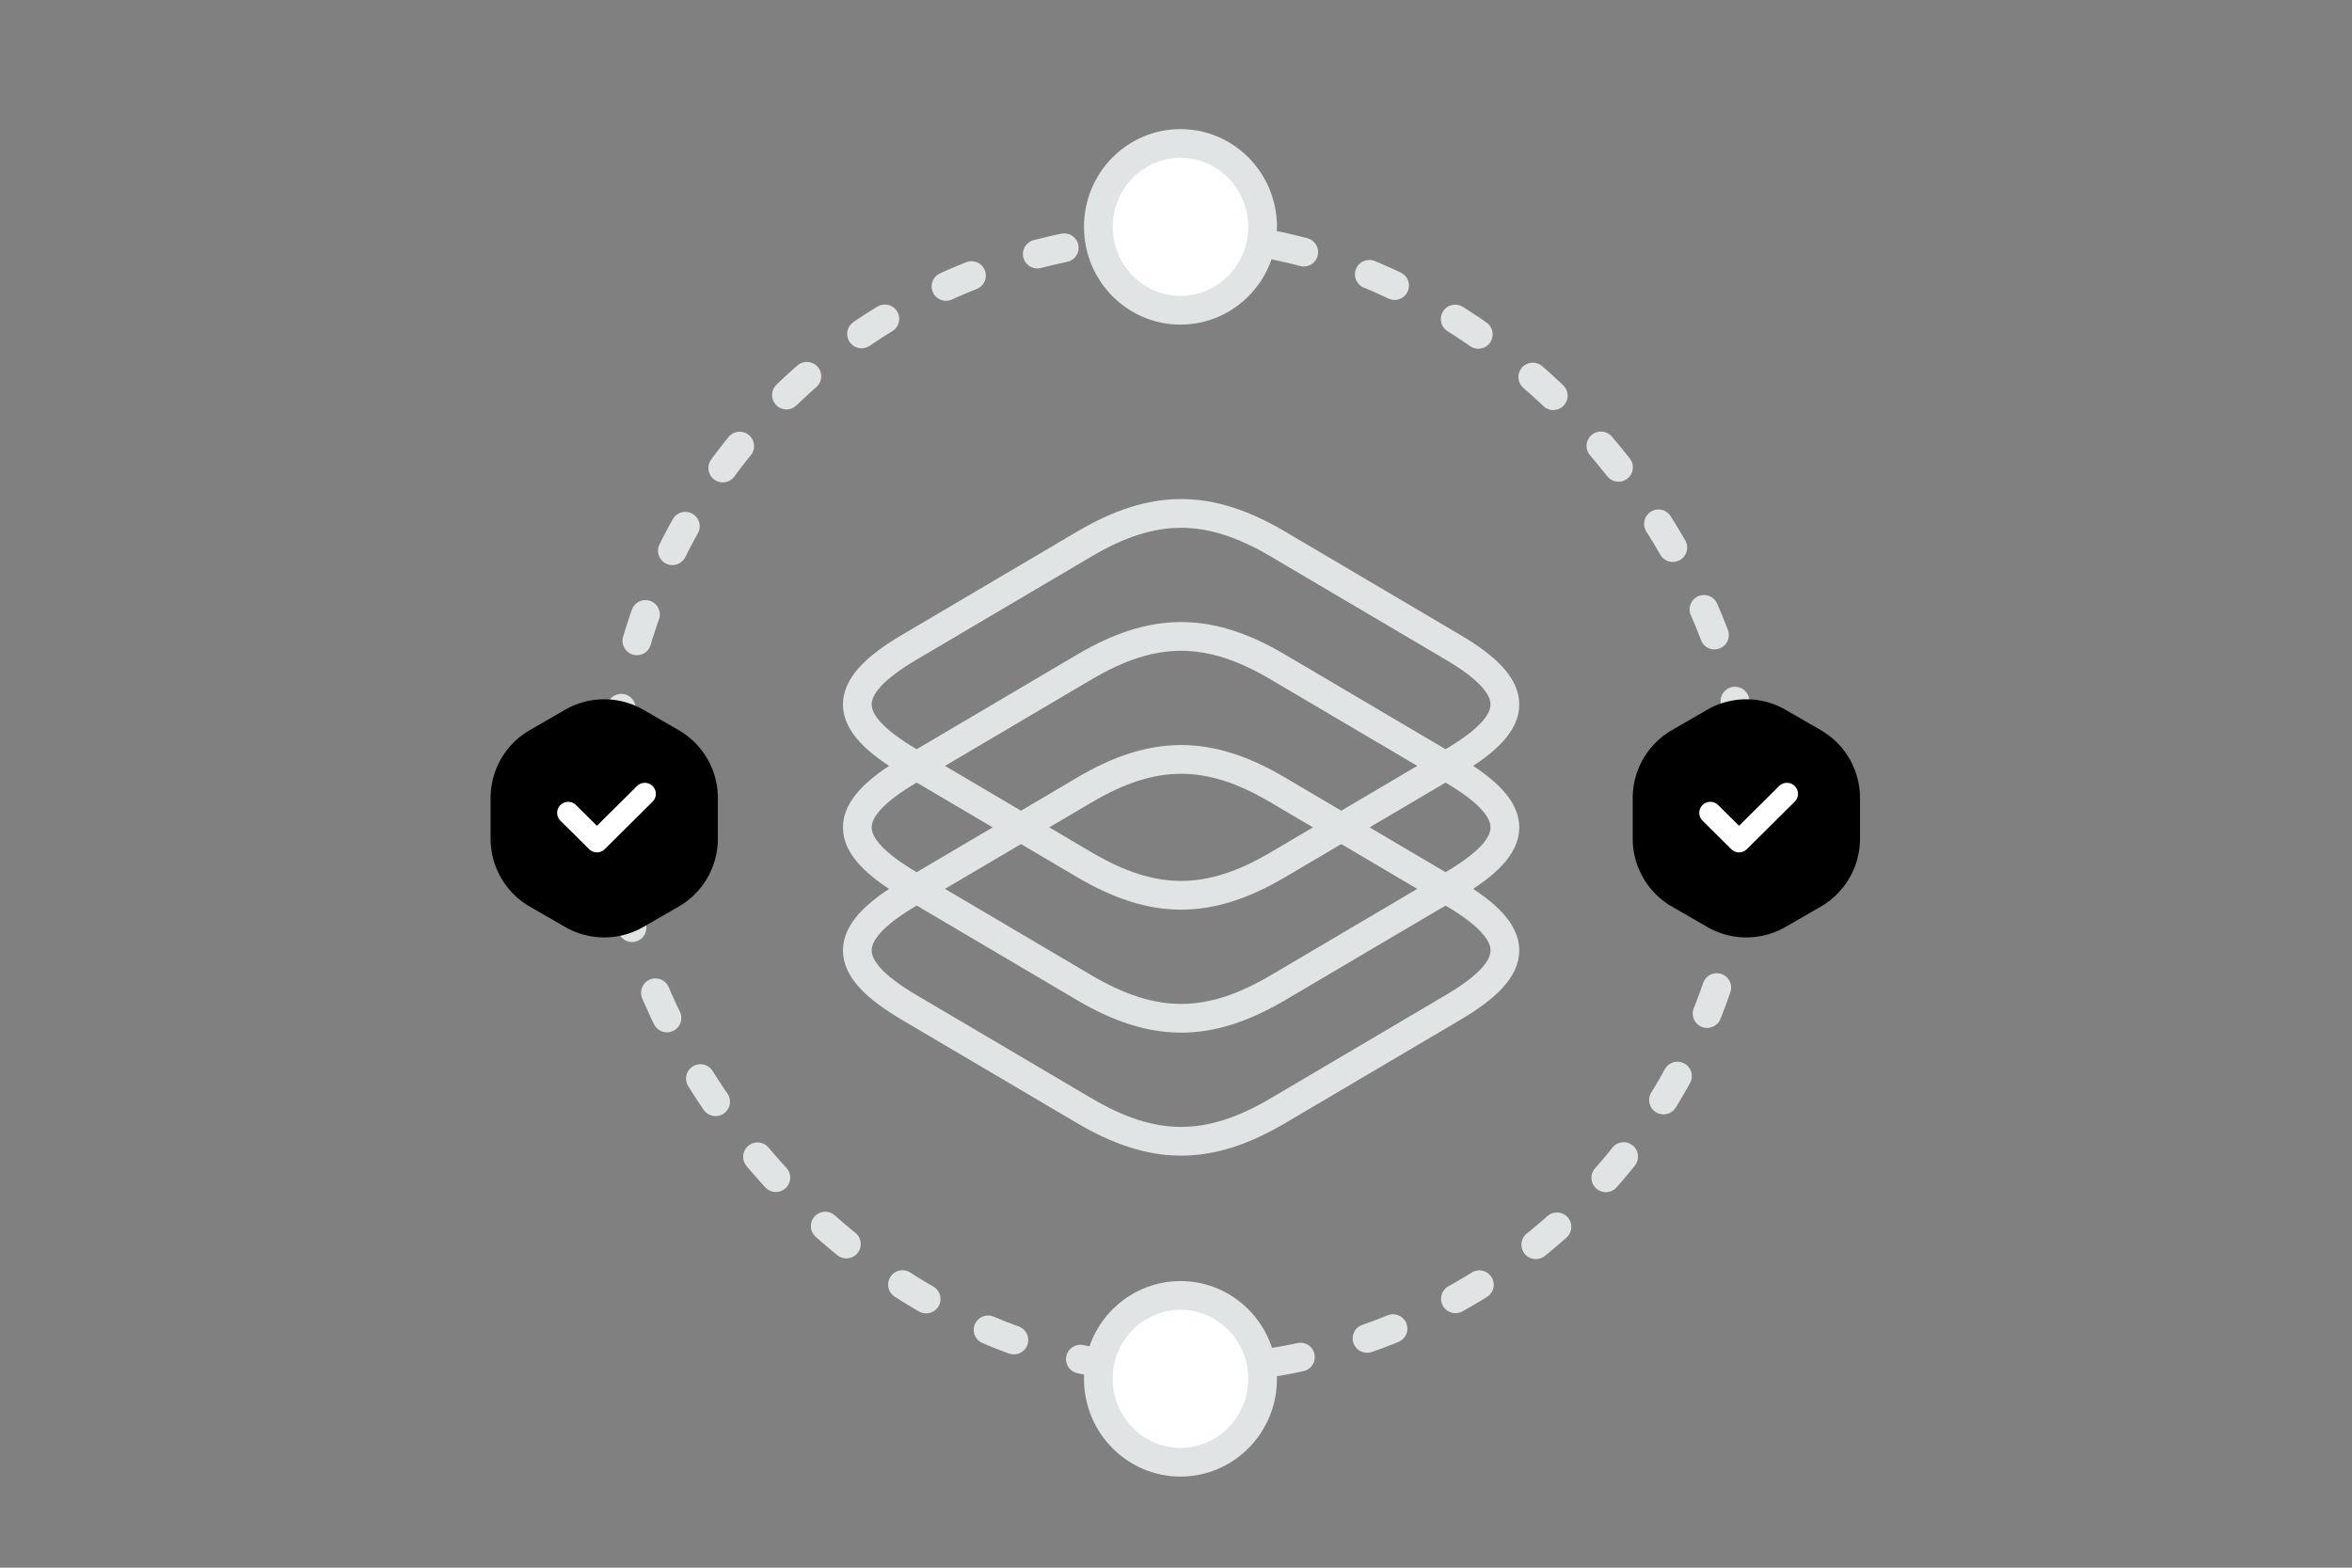 <svg width="900" height="600" viewBox="0 0 900 600" fill="none" xmlns="http://www.w3.org/2000/svg"><rect x="0" y="0" width="900" height="600" fill="#808080" stroke="none"/><path fill="transparent" d="M0 0h900v600H0z"/><path d="m556.085 291.39-67.021 39.527c-26.526 15.645-47.69 15.645-74.216 0l-67.021-39.527c-26.385-15.561-26.385-28.043.141-43.687l67.021-39.527c26.385-15.561 47.549-15.561 73.934 0l67.021 39.527c26.526 15.644 26.526 28.126.141 43.687z" stroke="#E1E4E5" stroke-width="11" stroke-linecap="round" stroke-linejoin="round"/><path d="m556.085 338.463-67.021 39.527c-26.526 15.645-47.69 15.645-74.216 0l-67.021-39.527c-26.385-15.561-26.385-28.043.141-43.687l67.021-39.527c26.385-15.561 47.549-15.561 73.934 0l67.021 39.527c26.526 15.644 26.526 28.126.141 43.687z" stroke="#E1E4E5" stroke-width="11" stroke-linecap="round" stroke-linejoin="round"/><path d="m556.085 385.537-67.021 39.527c-26.526 15.644-47.69 15.644-74.216 0l-67.021-39.527c-26.385-15.561-26.385-28.043.141-43.688l67.021-39.527c26.385-15.561 47.549-15.561 73.934 0l67.021 39.527c26.526 15.645 26.526 28.127.141 43.688z" stroke="#E1E4E5" stroke-width="11" stroke-linecap="round" stroke-linejoin="round"/><rect x="234.703" y="90.262" width="434.018" height="434.018" rx="217.009" stroke="#E1E4E5" stroke-width="11" stroke-linecap="round" stroke-linejoin="bevel" stroke-dasharray="10.6 26.51"/><ellipse cx="451.712" cy="86.825" rx="31.913" ry="31.422" transform="rotate(90 451.712 86.825)" fill="#fff" stroke="#E1E4E5" stroke-width="11"/><ellipse cx="451.712" cy="527.717" rx="31.913" ry="31.422" transform="rotate(90 451.712 527.717)" fill="#fff" stroke="#E1E4E5" stroke-width="11"/><path d="M653.249 271.66a30 30 0 0 1 30 0l13.482 7.784a30 30 0 0 1 15 25.981v15.568a30 30 0 0 1-15 25.981l-13.482 7.784a30 30 0 0 1-30 0l-13.482-7.784a30 30 0 0 1-15-25.981v-15.568a30 30 0 0 1 15-25.981l13.482-7.784z" fill="#000"/><path d="m683.779 303.829-18.328 18.181-10.996-10.908" stroke="#fff" stroke-width="8.45" stroke-linecap="round" stroke-linejoin="round"/><path d="M216.209 271.66a30 30 0 0 1 30 0l13.482 7.784a30 30 0 0 1 15 25.981v15.568a30 30 0 0 1-15 25.981l-13.482 7.784a30 30 0 0 1-30 0l-13.482-7.784a30 30 0 0 1-15-25.981v-15.568a30 30 0 0 1 15-25.981l13.482-7.784z" fill="#000"/><path d="m246.739 303.829-18.328 18.181-10.996-10.908" stroke="#fff" stroke-width="8.45" stroke-linecap="round" stroke-linejoin="round"/></svg>
